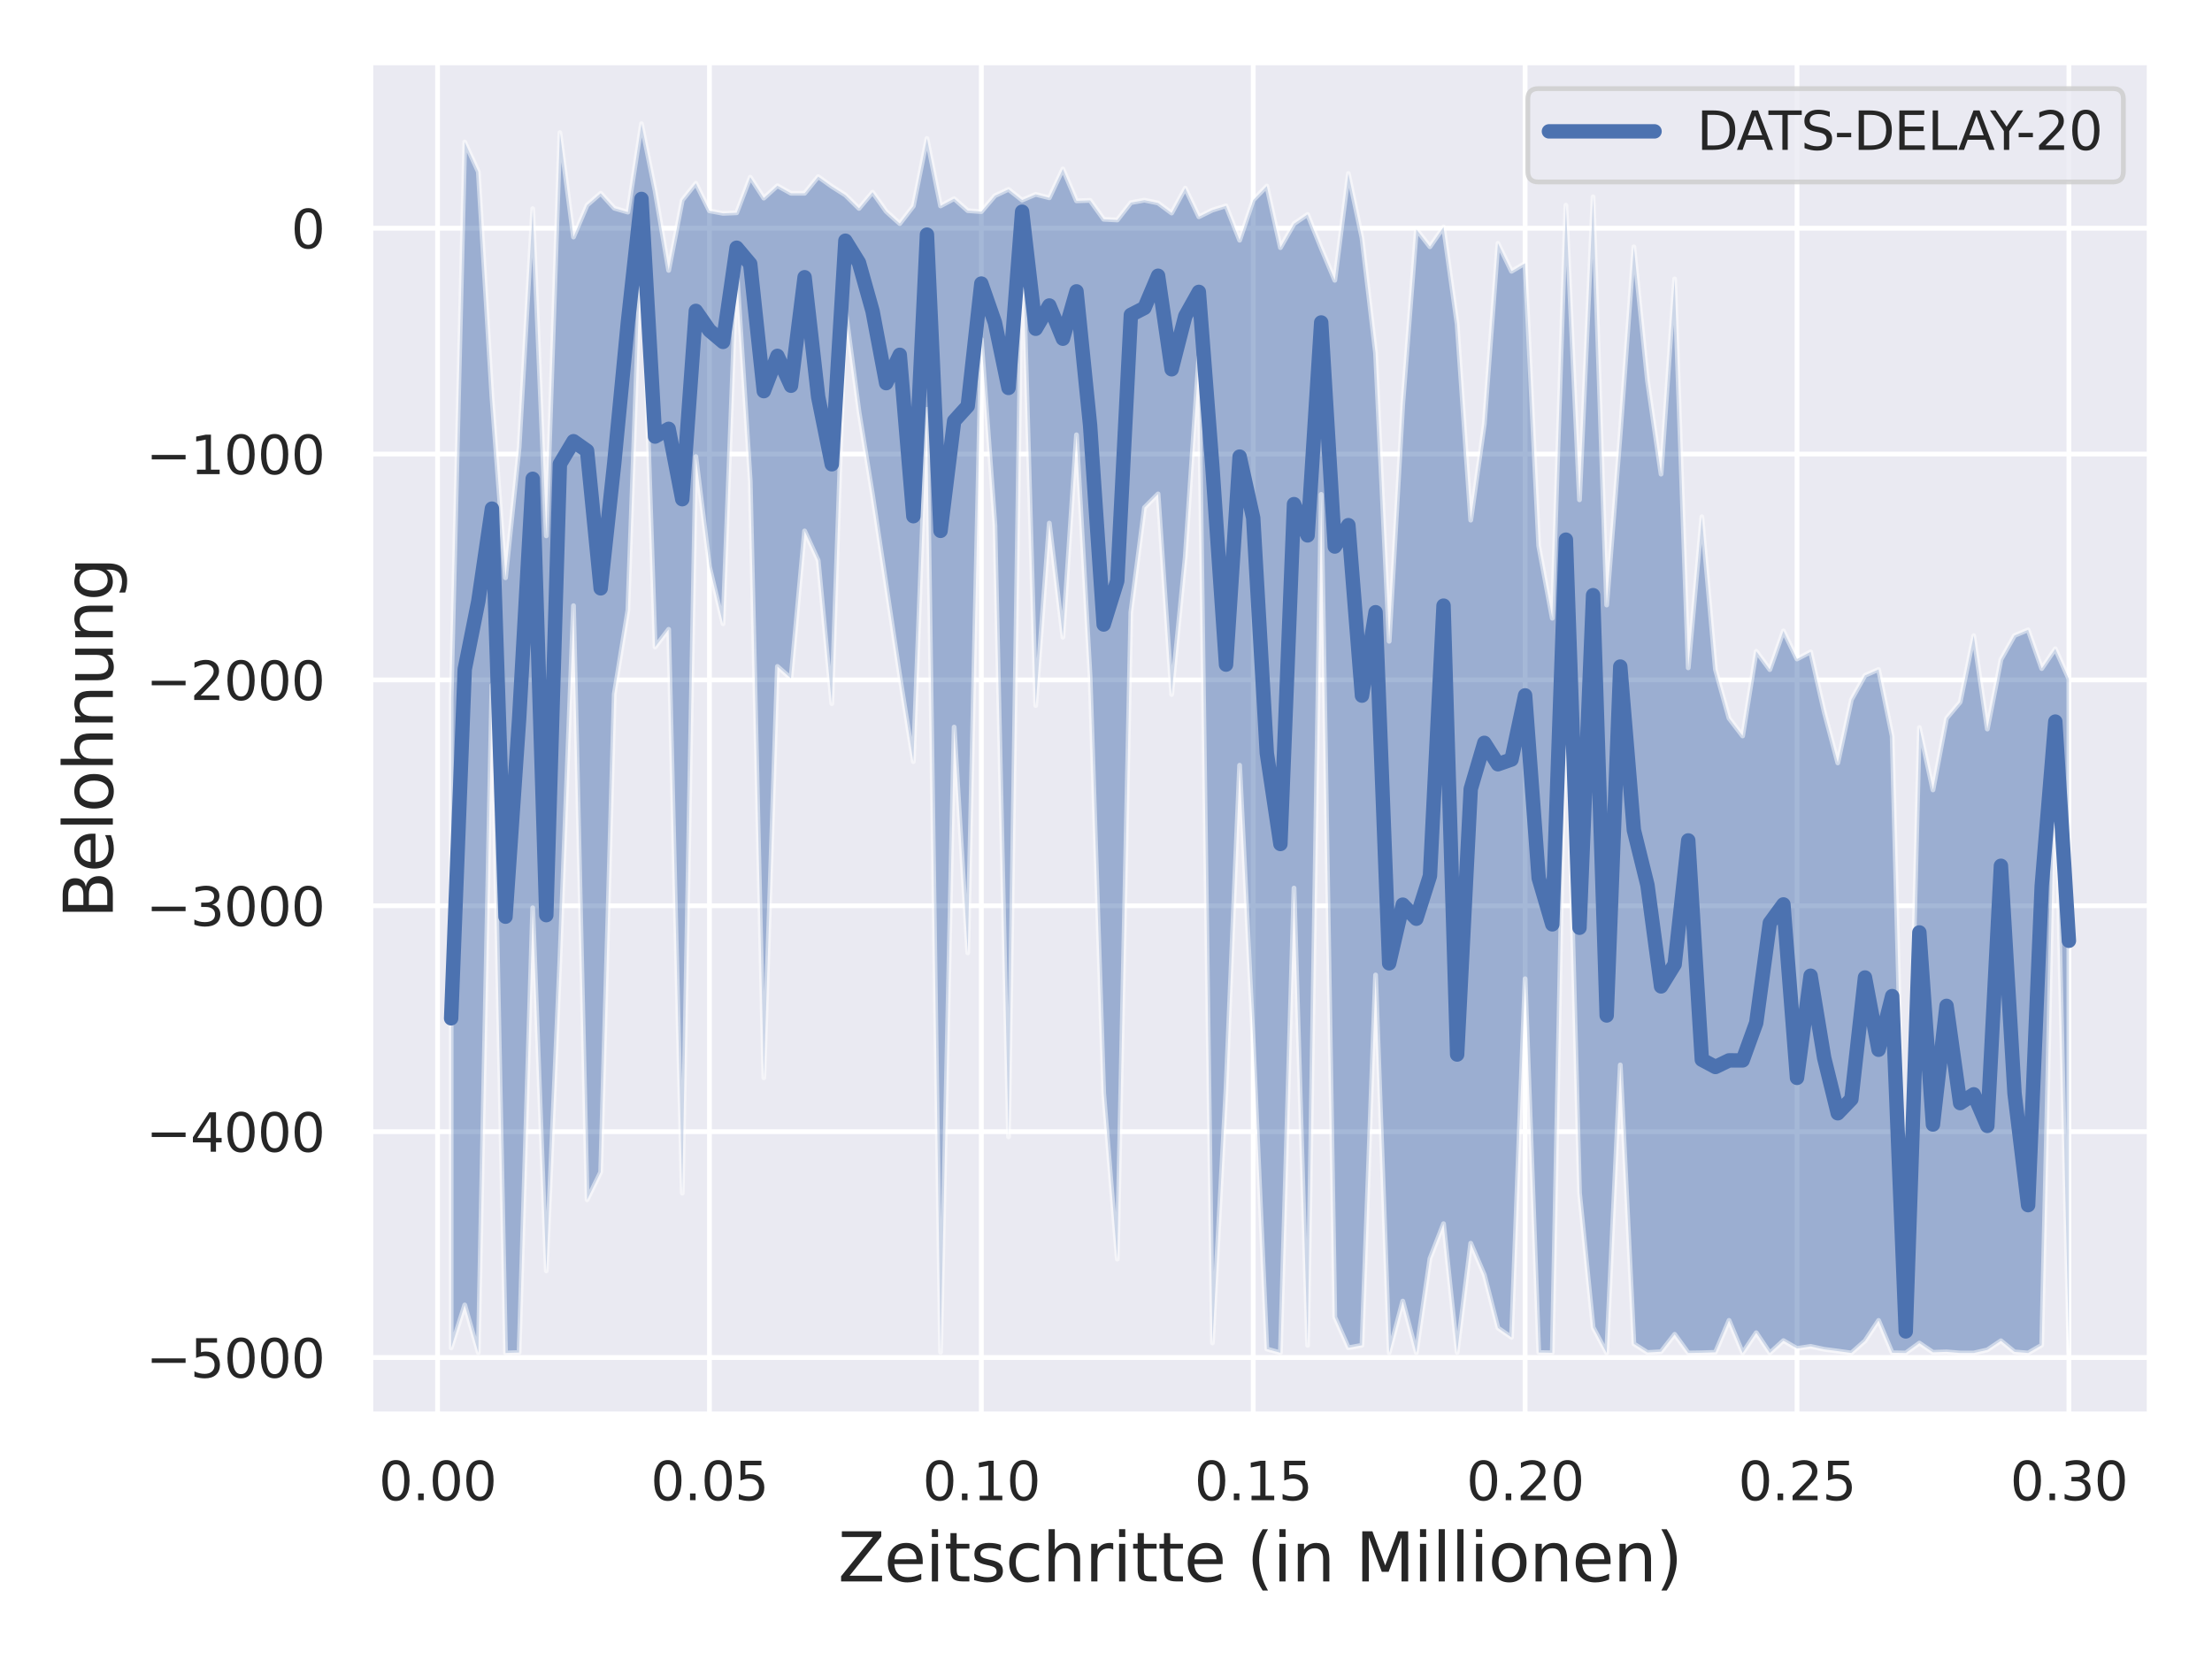 <?xml version="1.0" encoding="utf-8" standalone="no"?>
<!DOCTYPE svg PUBLIC "-//W3C//DTD SVG 1.1//EN"
  "http://www.w3.org/Graphics/SVG/1.1/DTD/svg11.dtd">
<svg xmlns:xlink="http://www.w3.org/1999/xlink" width="460.8pt" height="345.6pt" viewBox="0 0 460.8 345.6" xmlns="http://www.w3.org/2000/svg" version="1.1">
 <defs>
  <style type="text/css">*{stroke-linejoin: round; stroke-linecap: butt}</style>
 </defs>
 <g id="figure_1">
  <g id="patch_1">
   <path d="M 0 345.6 
L 460.8 345.6 
L 460.8 0 
L 0 0 
z
" style="fill: #ffffff"/>
  </g>
  <g id="axes_1">
   <g id="patch_2">
    <path d="M 77.13 294.66 
L 447.84 294.66 
L 447.84 12.96 
L 77.13 12.96 
z
" style="fill: #eaeaf2"/>
   </g>
   <g id="matplotlib.axis_1">
    <g id="xtick_1">
     <g id="line2d_1">
      <path d="M 91.148 294.66 
L 91.148 12.96 
" clip-path="url(#pfb9087e7de)" style="fill: none; stroke: #ffffff; stroke-linecap: round"/>
     </g>
     <g id="text_1">
      <!-- 0.00 -->
      <g style="fill: #262626" transform="translate(78.902 312.518)scale(0.11 -0.11)">
       <defs>
        <path id="DejaVuSans-30" d="M 2034 4250 
Q 1547 4250 1301 3770 
Q 1056 3291 1056 2328 
Q 1056 1369 1301 889 
Q 1547 409 2034 409 
Q 2525 409 2770 889 
Q 3016 1369 3016 2328 
Q 3016 3291 2770 3770 
Q 2525 4250 2034 4250 
z
M 2034 4750 
Q 2819 4750 3233 4129 
Q 3647 3509 3647 2328 
Q 3647 1150 3233 529 
Q 2819 -91 2034 -91 
Q 1250 -91 836 529 
Q 422 1150 422 2328 
Q 422 3509 836 4129 
Q 1250 4750 2034 4750 
z
" transform="scale(0.016)"/>
        <path id="DejaVuSans-2e" d="M 684 794 
L 1344 794 
L 1344 0 
L 684 0 
L 684 794 
z
" transform="scale(0.016)"/>
       </defs>
       <use xlink:href="#DejaVuSans-30"/>
       <use xlink:href="#DejaVuSans-2e" x="63.623"/>
       <use xlink:href="#DejaVuSans-30" x="95.41"/>
       <use xlink:href="#DejaVuSans-30" x="159.033"/>
      </g>
     </g>
    </g>
    <g id="xtick_2">
     <g id="line2d_2">
      <path d="M 147.789 294.66 
L 147.789 12.96 
" clip-path="url(#pfb9087e7de)" style="fill: none; stroke: #ffffff; stroke-linecap: round"/>
     </g>
     <g id="text_2">
      <!-- 0.05 -->
      <g style="fill: #262626" transform="translate(135.543 312.518)scale(0.11 -0.11)">
       <defs>
        <path id="DejaVuSans-35" d="M 691 4666 
L 3169 4666 
L 3169 4134 
L 1269 4134 
L 1269 2991 
Q 1406 3038 1543 3061 
Q 1681 3084 1819 3084 
Q 2600 3084 3056 2656 
Q 3513 2228 3513 1497 
Q 3513 744 3044 326 
Q 2575 -91 1722 -91 
Q 1428 -91 1123 -41 
Q 819 9 494 109 
L 494 744 
Q 775 591 1075 516 
Q 1375 441 1709 441 
Q 2250 441 2565 725 
Q 2881 1009 2881 1497 
Q 2881 1984 2565 2268 
Q 2250 2553 1709 2553 
Q 1456 2553 1204 2497 
Q 953 2441 691 2322 
L 691 4666 
z
" transform="scale(0.016)"/>
       </defs>
       <use xlink:href="#DejaVuSans-30"/>
       <use xlink:href="#DejaVuSans-2e" x="63.623"/>
       <use xlink:href="#DejaVuSans-30" x="95.41"/>
       <use xlink:href="#DejaVuSans-35" x="159.033"/>
      </g>
     </g>
    </g>
    <g id="xtick_3">
     <g id="line2d_3">
      <path d="M 204.429 294.66 
L 204.429 12.96 
" clip-path="url(#pfb9087e7de)" style="fill: none; stroke: #ffffff; stroke-linecap: round"/>
     </g>
     <g id="text_3">
      <!-- 0.10 -->
      <g style="fill: #262626" transform="translate(192.183 312.518)scale(0.11 -0.11)">
       <defs>
        <path id="DejaVuSans-31" d="M 794 531 
L 1825 531 
L 1825 4091 
L 703 3866 
L 703 4441 
L 1819 4666 
L 2450 4666 
L 2450 531 
L 3481 531 
L 3481 0 
L 794 0 
L 794 531 
z
" transform="scale(0.016)"/>
       </defs>
       <use xlink:href="#DejaVuSans-30"/>
       <use xlink:href="#DejaVuSans-2e" x="63.623"/>
       <use xlink:href="#DejaVuSans-31" x="95.41"/>
       <use xlink:href="#DejaVuSans-30" x="159.033"/>
      </g>
     </g>
    </g>
    <g id="xtick_4">
     <g id="line2d_4">
      <path d="M 261.069 294.66 
L 261.069 12.96 
" clip-path="url(#pfb9087e7de)" style="fill: none; stroke: #ffffff; stroke-linecap: round"/>
     </g>
     <g id="text_4">
      <!-- 0.15 -->
      <g style="fill: #262626" transform="translate(248.823 312.518)scale(0.11 -0.11)">
       <use xlink:href="#DejaVuSans-30"/>
       <use xlink:href="#DejaVuSans-2e" x="63.623"/>
       <use xlink:href="#DejaVuSans-31" x="95.41"/>
       <use xlink:href="#DejaVuSans-35" x="159.033"/>
      </g>
     </g>
    </g>
    <g id="xtick_5">
     <g id="line2d_5">
      <path d="M 317.709 294.66 
L 317.709 12.96 
" clip-path="url(#pfb9087e7de)" style="fill: none; stroke: #ffffff; stroke-linecap: round"/>
     </g>
     <g id="text_5">
      <!-- 0.20 -->
      <g style="fill: #262626" transform="translate(305.463 312.518)scale(0.11 -0.11)">
       <defs>
        <path id="DejaVuSans-32" d="M 1228 531 
L 3431 531 
L 3431 0 
L 469 0 
L 469 531 
Q 828 903 1448 1529 
Q 2069 2156 2228 2338 
Q 2531 2678 2651 2914 
Q 2772 3150 2772 3378 
Q 2772 3750 2511 3984 
Q 2250 4219 1831 4219 
Q 1534 4219 1204 4116 
Q 875 4013 500 3803 
L 500 4441 
Q 881 4594 1212 4672 
Q 1544 4750 1819 4750 
Q 2544 4750 2975 4387 
Q 3406 4025 3406 3419 
Q 3406 3131 3298 2873 
Q 3191 2616 2906 2266 
Q 2828 2175 2409 1742 
Q 1991 1309 1228 531 
z
" transform="scale(0.016)"/>
       </defs>
       <use xlink:href="#DejaVuSans-30"/>
       <use xlink:href="#DejaVuSans-2e" x="63.623"/>
       <use xlink:href="#DejaVuSans-32" x="95.41"/>
       <use xlink:href="#DejaVuSans-30" x="159.033"/>
      </g>
     </g>
    </g>
    <g id="xtick_6">
     <g id="line2d_6">
      <path d="M 374.349 294.66 
L 374.349 12.96 
" clip-path="url(#pfb9087e7de)" style="fill: none; stroke: #ffffff; stroke-linecap: round"/>
     </g>
     <g id="text_6">
      <!-- 0.25 -->
      <g style="fill: #262626" transform="translate(362.103 312.518)scale(0.11 -0.11)">
       <use xlink:href="#DejaVuSans-30"/>
       <use xlink:href="#DejaVuSans-2e" x="63.623"/>
       <use xlink:href="#DejaVuSans-32" x="95.41"/>
       <use xlink:href="#DejaVuSans-35" x="159.033"/>
      </g>
     </g>
    </g>
    <g id="xtick_7">
     <g id="line2d_7">
      <path d="M 430.99 294.66 
L 430.99 12.96 
" clip-path="url(#pfb9087e7de)" style="fill: none; stroke: #ffffff; stroke-linecap: round"/>
     </g>
     <g id="text_7">
      <!-- 0.30 -->
      <g style="fill: #262626" transform="translate(418.743 312.518)scale(0.11 -0.11)">
       <defs>
        <path id="DejaVuSans-33" d="M 2597 2516 
Q 3050 2419 3304 2112 
Q 3559 1806 3559 1356 
Q 3559 666 3084 287 
Q 2609 -91 1734 -91 
Q 1441 -91 1130 -33 
Q 819 25 488 141 
L 488 750 
Q 750 597 1062 519 
Q 1375 441 1716 441 
Q 2309 441 2620 675 
Q 2931 909 2931 1356 
Q 2931 1769 2642 2001 
Q 2353 2234 1838 2234 
L 1294 2234 
L 1294 2753 
L 1863 2753 
Q 2328 2753 2575 2939 
Q 2822 3125 2822 3475 
Q 2822 3834 2567 4026 
Q 2313 4219 1838 4219 
Q 1578 4219 1281 4162 
Q 984 4106 628 3988 
L 628 4550 
Q 988 4650 1302 4700 
Q 1616 4750 1894 4750 
Q 2613 4750 3031 4423 
Q 3450 4097 3450 3541 
Q 3450 3153 3228 2886 
Q 3006 2619 2597 2516 
z
" transform="scale(0.016)"/>
       </defs>
       <use xlink:href="#DejaVuSans-30"/>
       <use xlink:href="#DejaVuSans-2e" x="63.623"/>
       <use xlink:href="#DejaVuSans-33" x="95.41"/>
       <use xlink:href="#DejaVuSans-30" x="159.033"/>
      </g>
     </g>
    </g>
    <g id="text_8">
     <!-- Zeitschritte (in Millionen) -->
     <g style="fill: #262626" transform="translate(174.57 329.444)scale(0.14 -0.14)">
      <defs>
       <path id="DejaVuSans-5a" d="M 359 4666 
L 4025 4666 
L 4025 4184 
L 1075 531 
L 4097 531 
L 4097 0 
L 288 0 
L 288 481 
L 3238 4134 
L 359 4134 
L 359 4666 
z
" transform="scale(0.016)"/>
       <path id="DejaVuSans-65" d="M 3597 1894 
L 3597 1613 
L 953 1613 
Q 991 1019 1311 708 
Q 1631 397 2203 397 
Q 2534 397 2845 478 
Q 3156 559 3463 722 
L 3463 178 
Q 3153 47 2828 -22 
Q 2503 -91 2169 -91 
Q 1331 -91 842 396 
Q 353 884 353 1716 
Q 353 2575 817 3079 
Q 1281 3584 2069 3584 
Q 2775 3584 3186 3129 
Q 3597 2675 3597 1894 
z
M 3022 2063 
Q 3016 2534 2758 2815 
Q 2500 3097 2075 3097 
Q 1594 3097 1305 2825 
Q 1016 2553 972 2059 
L 3022 2063 
z
" transform="scale(0.016)"/>
       <path id="DejaVuSans-69" d="M 603 3500 
L 1178 3500 
L 1178 0 
L 603 0 
L 603 3500 
z
M 603 4863 
L 1178 4863 
L 1178 4134 
L 603 4134 
L 603 4863 
z
" transform="scale(0.016)"/>
       <path id="DejaVuSans-74" d="M 1172 4494 
L 1172 3500 
L 2356 3500 
L 2356 3053 
L 1172 3053 
L 1172 1153 
Q 1172 725 1289 603 
Q 1406 481 1766 481 
L 2356 481 
L 2356 0 
L 1766 0 
Q 1100 0 847 248 
Q 594 497 594 1153 
L 594 3053 
L 172 3053 
L 172 3500 
L 594 3500 
L 594 4494 
L 1172 4494 
z
" transform="scale(0.016)"/>
       <path id="DejaVuSans-73" d="M 2834 3397 
L 2834 2853 
Q 2591 2978 2328 3040 
Q 2066 3103 1784 3103 
Q 1356 3103 1142 2972 
Q 928 2841 928 2578 
Q 928 2378 1081 2264 
Q 1234 2150 1697 2047 
L 1894 2003 
Q 2506 1872 2764 1633 
Q 3022 1394 3022 966 
Q 3022 478 2636 193 
Q 2250 -91 1575 -91 
Q 1294 -91 989 -36 
Q 684 19 347 128 
L 347 722 
Q 666 556 975 473 
Q 1284 391 1588 391 
Q 1994 391 2212 530 
Q 2431 669 2431 922 
Q 2431 1156 2273 1281 
Q 2116 1406 1581 1522 
L 1381 1569 
Q 847 1681 609 1914 
Q 372 2147 372 2553 
Q 372 3047 722 3315 
Q 1072 3584 1716 3584 
Q 2034 3584 2315 3537 
Q 2597 3491 2834 3397 
z
" transform="scale(0.016)"/>
       <path id="DejaVuSans-63" d="M 3122 3366 
L 3122 2828 
Q 2878 2963 2633 3030 
Q 2388 3097 2138 3097 
Q 1578 3097 1268 2742 
Q 959 2388 959 1747 
Q 959 1106 1268 751 
Q 1578 397 2138 397 
Q 2388 397 2633 464 
Q 2878 531 3122 666 
L 3122 134 
Q 2881 22 2623 -34 
Q 2366 -91 2075 -91 
Q 1284 -91 818 406 
Q 353 903 353 1747 
Q 353 2603 823 3093 
Q 1294 3584 2113 3584 
Q 2378 3584 2631 3529 
Q 2884 3475 3122 3366 
z
" transform="scale(0.016)"/>
       <path id="DejaVuSans-68" d="M 3513 2113 
L 3513 0 
L 2938 0 
L 2938 2094 
Q 2938 2591 2744 2837 
Q 2550 3084 2163 3084 
Q 1697 3084 1428 2787 
Q 1159 2491 1159 1978 
L 1159 0 
L 581 0 
L 581 4863 
L 1159 4863 
L 1159 2956 
Q 1366 3272 1645 3428 
Q 1925 3584 2291 3584 
Q 2894 3584 3203 3211 
Q 3513 2838 3513 2113 
z
" transform="scale(0.016)"/>
       <path id="DejaVuSans-72" d="M 2631 2963 
Q 2534 3019 2420 3045 
Q 2306 3072 2169 3072 
Q 1681 3072 1420 2755 
Q 1159 2438 1159 1844 
L 1159 0 
L 581 0 
L 581 3500 
L 1159 3500 
L 1159 2956 
Q 1341 3275 1631 3429 
Q 1922 3584 2338 3584 
Q 2397 3584 2469 3576 
Q 2541 3569 2628 3553 
L 2631 2963 
z
" transform="scale(0.016)"/>
       <path id="DejaVuSans-20" transform="scale(0.016)"/>
       <path id="DejaVuSans-28" d="M 1984 4856 
Q 1566 4138 1362 3434 
Q 1159 2731 1159 2009 
Q 1159 1288 1364 580 
Q 1569 -128 1984 -844 
L 1484 -844 
Q 1016 -109 783 600 
Q 550 1309 550 2009 
Q 550 2706 781 3412 
Q 1013 4119 1484 4856 
L 1984 4856 
z
" transform="scale(0.016)"/>
       <path id="DejaVuSans-6e" d="M 3513 2113 
L 3513 0 
L 2938 0 
L 2938 2094 
Q 2938 2591 2744 2837 
Q 2550 3084 2163 3084 
Q 1697 3084 1428 2787 
Q 1159 2491 1159 1978 
L 1159 0 
L 581 0 
L 581 3500 
L 1159 3500 
L 1159 2956 
Q 1366 3272 1645 3428 
Q 1925 3584 2291 3584 
Q 2894 3584 3203 3211 
Q 3513 2838 3513 2113 
z
" transform="scale(0.016)"/>
       <path id="DejaVuSans-4d" d="M 628 4666 
L 1569 4666 
L 2759 1491 
L 3956 4666 
L 4897 4666 
L 4897 0 
L 4281 0 
L 4281 4097 
L 3078 897 
L 2444 897 
L 1241 4097 
L 1241 0 
L 628 0 
L 628 4666 
z
" transform="scale(0.016)"/>
       <path id="DejaVuSans-6c" d="M 603 4863 
L 1178 4863 
L 1178 0 
L 603 0 
L 603 4863 
z
" transform="scale(0.016)"/>
       <path id="DejaVuSans-6f" d="M 1959 3097 
Q 1497 3097 1228 2736 
Q 959 2375 959 1747 
Q 959 1119 1226 758 
Q 1494 397 1959 397 
Q 2419 397 2687 759 
Q 2956 1122 2956 1747 
Q 2956 2369 2687 2733 
Q 2419 3097 1959 3097 
z
M 1959 3584 
Q 2709 3584 3137 3096 
Q 3566 2609 3566 1747 
Q 3566 888 3137 398 
Q 2709 -91 1959 -91 
Q 1206 -91 779 398 
Q 353 888 353 1747 
Q 353 2609 779 3096 
Q 1206 3584 1959 3584 
z
" transform="scale(0.016)"/>
       <path id="DejaVuSans-29" d="M 513 4856 
L 1013 4856 
Q 1481 4119 1714 3412 
Q 1947 2706 1947 2009 
Q 1947 1309 1714 600 
Q 1481 -109 1013 -844 
L 513 -844 
Q 928 -128 1133 580 
Q 1338 1288 1338 2009 
Q 1338 2731 1133 3434 
Q 928 4138 513 4856 
z
" transform="scale(0.016)"/>
      </defs>
      <use xlink:href="#DejaVuSans-5a"/>
      <use xlink:href="#DejaVuSans-65" x="68.506"/>
      <use xlink:href="#DejaVuSans-69" x="130.029"/>
      <use xlink:href="#DejaVuSans-74" x="157.812"/>
      <use xlink:href="#DejaVuSans-73" x="197.021"/>
      <use xlink:href="#DejaVuSans-63" x="249.121"/>
      <use xlink:href="#DejaVuSans-68" x="304.102"/>
      <use xlink:href="#DejaVuSans-72" x="367.48"/>
      <use xlink:href="#DejaVuSans-69" x="408.594"/>
      <use xlink:href="#DejaVuSans-74" x="436.377"/>
      <use xlink:href="#DejaVuSans-74" x="475.586"/>
      <use xlink:href="#DejaVuSans-65" x="514.795"/>
      <use xlink:href="#DejaVuSans-20" x="576.318"/>
      <use xlink:href="#DejaVuSans-28" x="608.105"/>
      <use xlink:href="#DejaVuSans-69" x="647.119"/>
      <use xlink:href="#DejaVuSans-6e" x="674.902"/>
      <use xlink:href="#DejaVuSans-20" x="738.281"/>
      <use xlink:href="#DejaVuSans-4d" x="770.068"/>
      <use xlink:href="#DejaVuSans-69" x="856.348"/>
      <use xlink:href="#DejaVuSans-6c" x="884.131"/>
      <use xlink:href="#DejaVuSans-6c" x="911.914"/>
      <use xlink:href="#DejaVuSans-69" x="939.697"/>
      <use xlink:href="#DejaVuSans-6f" x="967.48"/>
      <use xlink:href="#DejaVuSans-6e" x="1028.662"/>
      <use xlink:href="#DejaVuSans-65" x="1092.041"/>
      <use xlink:href="#DejaVuSans-6e" x="1153.564"/>
      <use xlink:href="#DejaVuSans-29" x="1216.943"/>
     </g>
    </g>
   </g>
   <g id="matplotlib.axis_2">
    <g id="ytick_1">
     <g id="line2d_8">
      <path d="M 77.13 282.796 
L 447.84 282.796 
" clip-path="url(#pfb9087e7de)" style="fill: none; stroke: #ffffff; stroke-linecap: round"/>
     </g>
     <g id="text_9">
      <!-- −5000 -->
      <g style="fill: #262626" transform="translate(30.417 286.976)scale(0.11 -0.11)">
       <defs>
        <path id="DejaVuSans-2212" d="M 678 2272 
L 4684 2272 
L 4684 1741 
L 678 1741 
L 678 2272 
z
" transform="scale(0.016)"/>
       </defs>
       <use xlink:href="#DejaVuSans-2212"/>
       <use xlink:href="#DejaVuSans-35" x="83.789"/>
       <use xlink:href="#DejaVuSans-30" x="147.412"/>
       <use xlink:href="#DejaVuSans-30" x="211.035"/>
       <use xlink:href="#DejaVuSans-30" x="274.658"/>
      </g>
     </g>
    </g>
    <g id="ytick_2">
     <g id="line2d_9">
      <path d="M 77.13 235.744 
L 447.84 235.744 
" clip-path="url(#pfb9087e7de)" style="fill: none; stroke: #ffffff; stroke-linecap: round"/>
     </g>
     <g id="text_10">
      <!-- −4000 -->
      <g style="fill: #262626" transform="translate(30.417 239.923)scale(0.11 -0.11)">
       <defs>
        <path id="DejaVuSans-34" d="M 2419 4116 
L 825 1625 
L 2419 1625 
L 2419 4116 
z
M 2253 4666 
L 3047 4666 
L 3047 1625 
L 3713 1625 
L 3713 1100 
L 3047 1100 
L 3047 0 
L 2419 0 
L 2419 1100 
L 313 1100 
L 313 1709 
L 2253 4666 
z
" transform="scale(0.016)"/>
       </defs>
       <use xlink:href="#DejaVuSans-2212"/>
       <use xlink:href="#DejaVuSans-34" x="83.789"/>
       <use xlink:href="#DejaVuSans-30" x="147.412"/>
       <use xlink:href="#DejaVuSans-30" x="211.035"/>
       <use xlink:href="#DejaVuSans-30" x="274.658"/>
      </g>
     </g>
    </g>
    <g id="ytick_3">
     <g id="line2d_10">
      <path d="M 77.13 188.692 
L 447.84 188.692 
" clip-path="url(#pfb9087e7de)" style="fill: none; stroke: #ffffff; stroke-linecap: round"/>
     </g>
     <g id="text_11">
      <!-- −3000 -->
      <g style="fill: #262626" transform="translate(30.417 192.871)scale(0.11 -0.11)">
       <use xlink:href="#DejaVuSans-2212"/>
       <use xlink:href="#DejaVuSans-33" x="83.789"/>
       <use xlink:href="#DejaVuSans-30" x="147.412"/>
       <use xlink:href="#DejaVuSans-30" x="211.035"/>
       <use xlink:href="#DejaVuSans-30" x="274.658"/>
      </g>
     </g>
    </g>
    <g id="ytick_4">
     <g id="line2d_11">
      <path d="M 77.13 141.64 
L 447.84 141.64 
" clip-path="url(#pfb9087e7de)" style="fill: none; stroke: #ffffff; stroke-linecap: round"/>
     </g>
     <g id="text_12">
      <!-- −2000 -->
      <g style="fill: #262626" transform="translate(30.417 145.819)scale(0.11 -0.11)">
       <use xlink:href="#DejaVuSans-2212"/>
       <use xlink:href="#DejaVuSans-32" x="83.789"/>
       <use xlink:href="#DejaVuSans-30" x="147.412"/>
       <use xlink:href="#DejaVuSans-30" x="211.035"/>
       <use xlink:href="#DejaVuSans-30" x="274.658"/>
      </g>
     </g>
    </g>
    <g id="ytick_5">
     <g id="line2d_12">
      <path d="M 77.13 94.588 
L 447.84 94.588 
" clip-path="url(#pfb9087e7de)" style="fill: none; stroke: #ffffff; stroke-linecap: round"/>
     </g>
     <g id="text_13">
      <!-- −1000 -->
      <g style="fill: #262626" transform="translate(30.417 98.767)scale(0.11 -0.11)">
       <use xlink:href="#DejaVuSans-2212"/>
       <use xlink:href="#DejaVuSans-31" x="83.789"/>
       <use xlink:href="#DejaVuSans-30" x="147.412"/>
       <use xlink:href="#DejaVuSans-30" x="211.035"/>
       <use xlink:href="#DejaVuSans-30" x="274.658"/>
      </g>
     </g>
    </g>
    <g id="ytick_6">
     <g id="line2d_13">
      <path d="M 77.13 47.536 
L 447.84 47.536 
" clip-path="url(#pfb9087e7de)" style="fill: none; stroke: #ffffff; stroke-linecap: round"/>
     </g>
     <g id="text_14">
      <!-- 0 -->
      <g style="fill: #262626" transform="translate(60.631 51.715)scale(0.11 -0.11)">
       <use xlink:href="#DejaVuSans-30"/>
      </g>
     </g>
    </g>
    <g id="text_15">
     <!-- Belohnung -->
     <g style="fill: #262626" transform="translate(23.506 191.337)rotate(-90)scale(0.14 -0.14)">
      <defs>
       <path id="DejaVuSans-42" d="M 1259 2228 
L 1259 519 
L 2272 519 
Q 2781 519 3026 730 
Q 3272 941 3272 1375 
Q 3272 1813 3026 2020 
Q 2781 2228 2272 2228 
L 1259 2228 
z
M 1259 4147 
L 1259 2741 
L 2194 2741 
Q 2656 2741 2882 2914 
Q 3109 3088 3109 3444 
Q 3109 3797 2882 3972 
Q 2656 4147 2194 4147 
L 1259 4147 
z
M 628 4666 
L 2241 4666 
Q 2963 4666 3353 4366 
Q 3744 4066 3744 3513 
Q 3744 3084 3544 2831 
Q 3344 2578 2956 2516 
Q 3422 2416 3680 2098 
Q 3938 1781 3938 1306 
Q 3938 681 3513 340 
Q 3088 0 2303 0 
L 628 0 
L 628 4666 
z
" transform="scale(0.016)"/>
       <path id="DejaVuSans-75" d="M 544 1381 
L 544 3500 
L 1119 3500 
L 1119 1403 
Q 1119 906 1312 657 
Q 1506 409 1894 409 
Q 2359 409 2629 706 
Q 2900 1003 2900 1516 
L 2900 3500 
L 3475 3500 
L 3475 0 
L 2900 0 
L 2900 538 
Q 2691 219 2414 64 
Q 2138 -91 1772 -91 
Q 1169 -91 856 284 
Q 544 659 544 1381 
z
M 1991 3584 
L 1991 3584 
z
" transform="scale(0.016)"/>
       <path id="DejaVuSans-67" d="M 2906 1791 
Q 2906 2416 2648 2759 
Q 2391 3103 1925 3103 
Q 1463 3103 1205 2759 
Q 947 2416 947 1791 
Q 947 1169 1205 825 
Q 1463 481 1925 481 
Q 2391 481 2648 825 
Q 2906 1169 2906 1791 
z
M 3481 434 
Q 3481 -459 3084 -895 
Q 2688 -1331 1869 -1331 
Q 1566 -1331 1297 -1286 
Q 1028 -1241 775 -1147 
L 775 -588 
Q 1028 -725 1275 -790 
Q 1522 -856 1778 -856 
Q 2344 -856 2625 -561 
Q 2906 -266 2906 331 
L 2906 616 
Q 2728 306 2450 153 
Q 2172 0 1784 0 
Q 1141 0 747 490 
Q 353 981 353 1791 
Q 353 2603 747 3093 
Q 1141 3584 1784 3584 
Q 2172 3584 2450 3431 
Q 2728 3278 2906 2969 
L 2906 3500 
L 3481 3500 
L 3481 434 
z
" transform="scale(0.016)"/>
      </defs>
      <use xlink:href="#DejaVuSans-42"/>
      <use xlink:href="#DejaVuSans-65" x="68.604"/>
      <use xlink:href="#DejaVuSans-6c" x="130.127"/>
      <use xlink:href="#DejaVuSans-6f" x="157.91"/>
      <use xlink:href="#DejaVuSans-68" x="219.092"/>
      <use xlink:href="#DejaVuSans-6e" x="282.471"/>
      <use xlink:href="#DejaVuSans-75" x="345.85"/>
      <use xlink:href="#DejaVuSans-6e" x="409.229"/>
      <use xlink:href="#DejaVuSans-67" x="472.607"/>
     </g>
    </g>
   </g>
   <g id="PolyCollection_1">
    <defs>
     <path id="m07af6858ca" d="M 93.98 -64.792 
L 93.98 -200.185 
L 96.812 -316.012 
L 99.644 -309.827 
L 102.476 -262.992 
L 105.308 -225.246 
L 108.141 -252.433 
L 110.973 -302.142 
L 113.805 -233.973 
L 116.637 -317.964 
L 119.469 -296.227 
L 122.301 -302.867 
L 125.133 -305.346 
L 127.965 -302.236 
L 130.797 -301.411 
L 133.629 -319.835 
L 136.461 -305.893 
L 139.293 -289.276 
L 142.125 -303.893 
L 144.957 -307.417 
L 147.789 -301.684 
L 150.621 -301.157 
L 153.453 -301.271 
L 156.285 -308.691 
L 159.117 -304.333 
L 161.949 -306.911 
L 164.781 -305.336 
L 167.613 -305.336 
L 170.445 -308.801 
L 173.277 -306.77 
L 176.109 -304.973 
L 178.941 -302.181 
L 181.773 -305.566 
L 184.605 -301.576 
L 187.437 -299.021 
L 190.269 -302.679 
L 193.101 -316.766 
L 195.933 -302.701 
L 198.765 -304.219 
L 201.597 -301.722 
L 204.429 -301.517 
L 207.261 -304.833 
L 210.093 -306.158 
L 212.925 -303.918 
L 215.757 -305.119 
L 218.589 -304.398 
L 221.421 -310.415 
L 224.253 -303.766 
L 227.085 -303.863 
L 229.917 -299.924 
L 232.749 -299.774 
L 235.581 -303.393 
L 238.413 -303.902 
L 241.245 -303.319 
L 244.077 -301.217 
L 246.909 -306.412 
L 249.741 -300.446 
L 252.573 -301.842 
L 255.405 -302.718 
L 258.237 -295.558 
L 261.069 -303.926 
L 263.901 -306.842 
L 266.733 -294.015 
L 269.565 -298.99 
L 272.397 -300.932 
L 275.229 -293.928 
L 278.061 -287.21 
L 280.893 -309.462 
L 283.725 -296.043 
L 286.557 -272.056 
L 289.389 -212.009 
L 292.221 -261.52 
L 295.053 -297.819 
L 297.885 -294.197 
L 300.717 -298.32 
L 303.549 -278.082 
L 306.381 -237.242 
L 309.213 -257.335 
L 312.045 -294.926 
L 314.877 -289.087 
L 317.709 -290.765 
L 320.541 -231.933 
L 323.373 -216.809 
L 326.205 -302.867 
L 329.037 -241.481 
L 331.869 -304.597 
L 334.701 -219.561 
L 337.533 -255.476 
L 340.365 -294.175 
L 343.197 -266.359 
L 346.029 -246.832 
L 348.861 -287.5 
L 351.693 -206.475 
L 354.525 -237.952 
L 357.357 -206.149 
L 360.189 -195.984 
L 363.021 -192.287 
L 365.853 -209.937 
L 368.685 -206.11 
L 371.517 -214.171 
L 374.349 -208.318 
L 377.181 -209.81 
L 380.013 -197.339 
L 382.845 -186.674 
L 385.677 -199.832 
L 388.509 -204.908 
L 391.341 -206.141 
L 394.173 -192.262 
L 397.005 -83.403 
L 399.837 -194.051 
L 402.669 -181.045 
L 405.501 -195.973 
L 408.333 -199.338 
L 411.165 -213.183 
L 413.997 -193.724 
L 416.829 -208.2 
L 419.662 -213.218 
L 422.494 -214.398 
L 425.326 -206.325 
L 428.158 -210.46 
L 430.99 -204.151 
L 430.99 -63.936 
L 430.99 -63.936 
L 428.158 -189.107 
L 425.326 -65.381 
L 422.494 -63.745 
L 419.662 -63.974 
L 416.829 -66.291 
L 413.997 -64.391 
L 411.165 -63.745 
L 408.333 -63.745 
L 405.501 -63.982 
L 402.669 -63.886 
L 399.837 -65.807 
L 397.005 -63.745 
L 394.173 -63.792 
L 391.341 -70.526 
L 388.509 -66.257 
L 385.677 -63.745 
L 382.845 -64.141 
L 380.013 -64.512 
L 377.181 -65.121 
L 374.349 -64.687 
L 371.517 -66.32 
L 368.685 -63.745 
L 365.853 -67.971 
L 363.021 -63.745 
L 360.189 -70.538 
L 357.357 -63.888 
L 354.525 -63.792 
L 351.693 -63.745 
L 348.861 -67.637 
L 346.029 -64.011 
L 343.197 -63.846 
L 340.365 -65.651 
L 337.533 -123.756 
L 334.701 -63.745 
L 331.869 -69.082 
L 329.037 -97.113 
L 326.205 -204.503 
L 323.373 -63.792 
L 320.541 -63.842 
L 317.709 -141.706 
L 314.877 -66.988 
L 312.045 -68.963 
L 309.213 -80.015 
L 306.381 -86.616 
L 303.549 -63.841 
L 300.717 -90.681 
L 297.885 -83.409 
L 295.053 -63.792 
L 292.221 -74.563 
L 289.389 -63.792 
L 286.557 -142.496 
L 283.725 -65.355 
L 280.893 -64.833 
L 278.061 -71.209 
L 275.229 -242.615 
L 272.397 -65.334 
L 269.565 -160.602 
L 266.733 -63.792 
L 263.901 -64.572 
L 261.069 -128.277 
L 258.237 -186.188 
L 255.405 -118.733 
L 252.573 -65.828 
L 249.741 -271.182 
L 246.909 -229.557 
L 244.077 -200.919 
L 241.245 -242.706 
L 238.413 -239.866 
L 235.581 -218.064 
L 232.749 -83.318 
L 229.917 -117.875 
L 227.085 -204.617 
L 224.253 -255.019 
L 221.421 -212.859 
L 218.589 -236.63 
L 215.757 -198.624 
L 212.925 -298.34 
L 210.093 -108.764 
L 207.261 -236.135 
L 204.429 -274.89 
L 201.597 -147.108 
L 198.765 -194.136 
L 195.933 -63.885 
L 193.101 -260.336 
L 190.269 -186.934 
L 187.437 -204.766 
L 184.605 -223.636 
L 181.773 -242.428 
L 178.941 -259.82 
L 176.109 -281.15 
L 173.277 -199.016 
L 170.445 -228.84 
L 167.613 -234.997 
L 164.781 -204.271 
L 161.949 -206.767 
L 159.117 -121.077 
L 156.285 -245.356 
L 153.453 -289.761 
L 150.621 -215.651 
L 147.789 -227.576 
L 144.957 -250.482 
L 142.125 -97.043 
L 139.293 -214.499 
L 136.461 -210.806 
L 133.629 -296.735 
L 130.797 -218.476 
L 127.965 -201.032 
L 125.133 -101.42 
L 122.301 -95.663 
L 119.469 -219.432 
L 116.637 -145.581 
L 113.805 -80.842 
L 110.973 -156.489 
L 108.141 -63.839 
L 105.308 -63.745 
L 102.476 -202.87 
L 99.644 -63.792 
L 96.812 -73.753 
L 93.98 -64.792 
z
" style="stroke: #ffffff; stroke-opacity: 0.5"/>
    </defs>
    <g clip-path="url(#pfb9087e7de)">
     <use xlink:href="#m07af6858ca" x="0" y="345.6" style="fill: #4c72b0; fill-opacity: 0.5; stroke: #ffffff; stroke-opacity: 0.5"/>
    </g>
   </g>
   <g id="line2d_14">
    <path d="M 93.98 212.135 
L 96.812 139.436 
L 99.644 125.239 
L 102.476 105.957 
L 105.308 190.961 
L 108.141 149.802 
L 110.973 99.742 
L 113.805 190.637 
L 116.637 96.66 
L 119.469 91.913 
L 122.301 93.906 
L 125.133 122.564 
L 127.965 96.422 
L 130.797 67.137 
L 133.629 41.439 
L 136.461 90.944 
L 139.293 89.335 
L 142.125 103.991 
L 144.957 64.763 
L 147.789 68.835 
L 150.621 71.225 
L 153.453 51.608 
L 156.285 54.978 
L 159.117 81.485 
L 161.949 74.136 
L 164.781 80.354 
L 167.613 57.753 
L 170.445 82.707 
L 173.277 96.715 
L 176.109 50.145 
L 178.941 54.729 
L 181.773 64.825 
L 184.605 79.817 
L 187.437 73.917 
L 190.269 107.529 
L 193.101 48.877 
L 195.933 110.586 
L 198.765 87.696 
L 201.597 84.572 
L 204.429 59.071 
L 207.261 67.201 
L 210.093 80.813 
L 212.925 44.106 
L 215.757 68.49 
L 218.589 63.641 
L 221.421 70.559 
L 224.253 60.697 
L 227.085 88.592 
L 229.917 130.094 
L 232.749 121.001 
L 235.581 65.595 
L 238.413 64.138 
L 241.245 57.444 
L 244.077 76.929 
L 246.909 65.867 
L 249.741 60.804 
L 252.573 97.407 
L 255.405 138.451 
L 258.237 95.117 
L 261.069 107.907 
L 263.901 156.903 
L 266.733 175.815 
L 269.565 105.017 
L 272.397 111.533 
L 275.229 67.176 
L 278.061 113.854 
L 280.893 109.398 
L 283.725 144.91 
L 286.557 127.536 
L 289.389 200.677 
L 292.221 188.458 
L 295.053 191.388 
L 297.885 182.459 
L 300.717 126.164 
L 303.549 219.677 
L 306.381 164.358 
L 309.213 154.749 
L 312.045 159.205 
L 314.877 158.218 
L 317.709 144.86 
L 320.541 182.929 
L 323.373 192.557 
L 326.205 112.421 
L 329.037 193.267 
L 331.869 123.982 
L 334.701 211.54 
L 337.533 138.858 
L 340.365 172.924 
L 343.197 184.392 
L 346.029 205.484 
L 348.861 200.899 
L 351.693 175.071 
L 354.525 220.756 
L 357.357 222.271 
L 360.189 220.894 
L 363.021 220.9 
L 365.853 213.087 
L 368.685 192.283 
L 371.517 188.41 
L 374.349 224.541 
L 377.181 203.258 
L 380.013 220.39 
L 382.845 231.914 
L 385.677 228.963 
L 388.509 203.628 
L 391.341 218.684 
L 394.173 207.504 
L 397.005 277.353 
L 399.837 194.244 
L 402.669 234.255 
L 405.501 209.539 
L 408.333 229.795 
L 411.165 227.969 
L 413.997 234.544 
L 416.829 180.36 
L 419.662 227.752 
L 422.494 251.053 
L 425.326 184.551 
L 428.158 150.32 
L 430.99 195.983 
" clip-path="url(#pfb9087e7de)" style="fill: none; stroke: #4c72b0; stroke-width: 3; stroke-linecap: round"/>
   </g>
   <g id="patch_3">
    <path d="M 77.13 294.66 
L 77.13 12.96 
" style="fill: none; stroke: #ffffff; stroke-width: 1.25; stroke-linejoin: miter; stroke-linecap: square"/>
   </g>
   <g id="patch_4">
    <path d="M 447.84 294.66 
L 447.84 12.96 
" style="fill: none; stroke: #ffffff; stroke-width: 1.25; stroke-linejoin: miter; stroke-linecap: square"/>
   </g>
   <g id="patch_5">
    <path d="M 77.13 294.66 
L 447.84 294.66 
" style="fill: none; stroke: #ffffff; stroke-width: 1.25; stroke-linejoin: miter; stroke-linecap: square"/>
   </g>
   <g id="patch_6">
    <path d="M 77.13 12.96 
L 447.84 12.96 
" style="fill: none; stroke: #ffffff; stroke-width: 1.25; stroke-linejoin: miter; stroke-linecap: square"/>
   </g>
   <g id="legend_1">
    <g id="patch_7">
     <path d="M 320.472 37.906 
L 440.14 37.906 
Q 442.34 37.906 442.34 35.706 
L 442.34 20.66 
Q 442.34 18.46 440.14 18.46 
L 320.472 18.46 
Q 318.272 18.46 318.272 20.66 
L 318.272 35.706 
Q 318.272 37.906 320.472 37.906 
z
" style="fill: #eaeaf2; opacity: 0.8; stroke: #cccccc; stroke-linejoin: miter"/>
    </g>
    <g id="line2d_15">
     <path d="M 322.672 27.368 
L 333.672 27.368 
L 344.672 27.368 
" style="fill: none; stroke: #4c72b0; stroke-width: 3; stroke-linecap: round"/>
    </g>
    <g id="text_16">
     <!-- DATS-DELAY-20 -->
     <g style="fill: #262626" transform="translate(353.472 31.218)scale(0.11 -0.11)">
      <defs>
       <path id="DejaVuSans-44" d="M 1259 4147 
L 1259 519 
L 2022 519 
Q 2988 519 3436 956 
Q 3884 1394 3884 2338 
Q 3884 3275 3436 3711 
Q 2988 4147 2022 4147 
L 1259 4147 
z
M 628 4666 
L 1925 4666 
Q 3281 4666 3915 4102 
Q 4550 3538 4550 2338 
Q 4550 1131 3912 565 
Q 3275 0 1925 0 
L 628 0 
L 628 4666 
z
" transform="scale(0.016)"/>
       <path id="DejaVuSans-41" d="M 2188 4044 
L 1331 1722 
L 3047 1722 
L 2188 4044 
z
M 1831 4666 
L 2547 4666 
L 4325 0 
L 3669 0 
L 3244 1197 
L 1141 1197 
L 716 0 
L 50 0 
L 1831 4666 
z
" transform="scale(0.016)"/>
       <path id="DejaVuSans-54" d="M -19 4666 
L 3928 4666 
L 3928 4134 
L 2272 4134 
L 2272 0 
L 1638 0 
L 1638 4134 
L -19 4134 
L -19 4666 
z
" transform="scale(0.016)"/>
       <path id="DejaVuSans-53" d="M 3425 4513 
L 3425 3897 
Q 3066 4069 2747 4153 
Q 2428 4238 2131 4238 
Q 1616 4238 1336 4038 
Q 1056 3838 1056 3469 
Q 1056 3159 1242 3001 
Q 1428 2844 1947 2747 
L 2328 2669 
Q 3034 2534 3370 2195 
Q 3706 1856 3706 1288 
Q 3706 609 3251 259 
Q 2797 -91 1919 -91 
Q 1588 -91 1214 -16 
Q 841 59 441 206 
L 441 856 
Q 825 641 1194 531 
Q 1563 422 1919 422 
Q 2459 422 2753 634 
Q 3047 847 3047 1241 
Q 3047 1584 2836 1778 
Q 2625 1972 2144 2069 
L 1759 2144 
Q 1053 2284 737 2584 
Q 422 2884 422 3419 
Q 422 4038 858 4394 
Q 1294 4750 2059 4750 
Q 2388 4750 2728 4690 
Q 3069 4631 3425 4513 
z
" transform="scale(0.016)"/>
       <path id="DejaVuSans-2d" d="M 313 2009 
L 1997 2009 
L 1997 1497 
L 313 1497 
L 313 2009 
z
" transform="scale(0.016)"/>
       <path id="DejaVuSans-45" d="M 628 4666 
L 3578 4666 
L 3578 4134 
L 1259 4134 
L 1259 2753 
L 3481 2753 
L 3481 2222 
L 1259 2222 
L 1259 531 
L 3634 531 
L 3634 0 
L 628 0 
L 628 4666 
z
" transform="scale(0.016)"/>
       <path id="DejaVuSans-4c" d="M 628 4666 
L 1259 4666 
L 1259 531 
L 3531 531 
L 3531 0 
L 628 0 
L 628 4666 
z
" transform="scale(0.016)"/>
       <path id="DejaVuSans-59" d="M -13 4666 
L 666 4666 
L 1959 2747 
L 3244 4666 
L 3922 4666 
L 2272 2222 
L 2272 0 
L 1638 0 
L 1638 2222 
L -13 4666 
z
" transform="scale(0.016)"/>
      </defs>
      <use xlink:href="#DejaVuSans-44"/>
      <use xlink:href="#DejaVuSans-41" x="75.252"/>
      <use xlink:href="#DejaVuSans-54" x="135.91"/>
      <use xlink:href="#DejaVuSans-53" x="196.994"/>
      <use xlink:href="#DejaVuSans-2d" x="260.471"/>
      <use xlink:href="#DejaVuSans-44" x="296.555"/>
      <use xlink:href="#DejaVuSans-45" x="373.557"/>
      <use xlink:href="#DejaVuSans-4c" x="436.74"/>
      <use xlink:href="#DejaVuSans-41" x="494.703"/>
      <use xlink:href="#DejaVuSans-59" x="555.361"/>
      <use xlink:href="#DejaVuSans-2d" x="604.57"/>
      <use xlink:href="#DejaVuSans-32" x="640.654"/>
      <use xlink:href="#DejaVuSans-30" x="704.277"/>
     </g>
    </g>
   </g>
  </g>
 </g>
 <defs>
  <clipPath id="pfb9087e7de">
   <rect x="77.13" y="12.96" width="370.71" height="281.7"/>
  </clipPath>
 </defs>
</svg>
